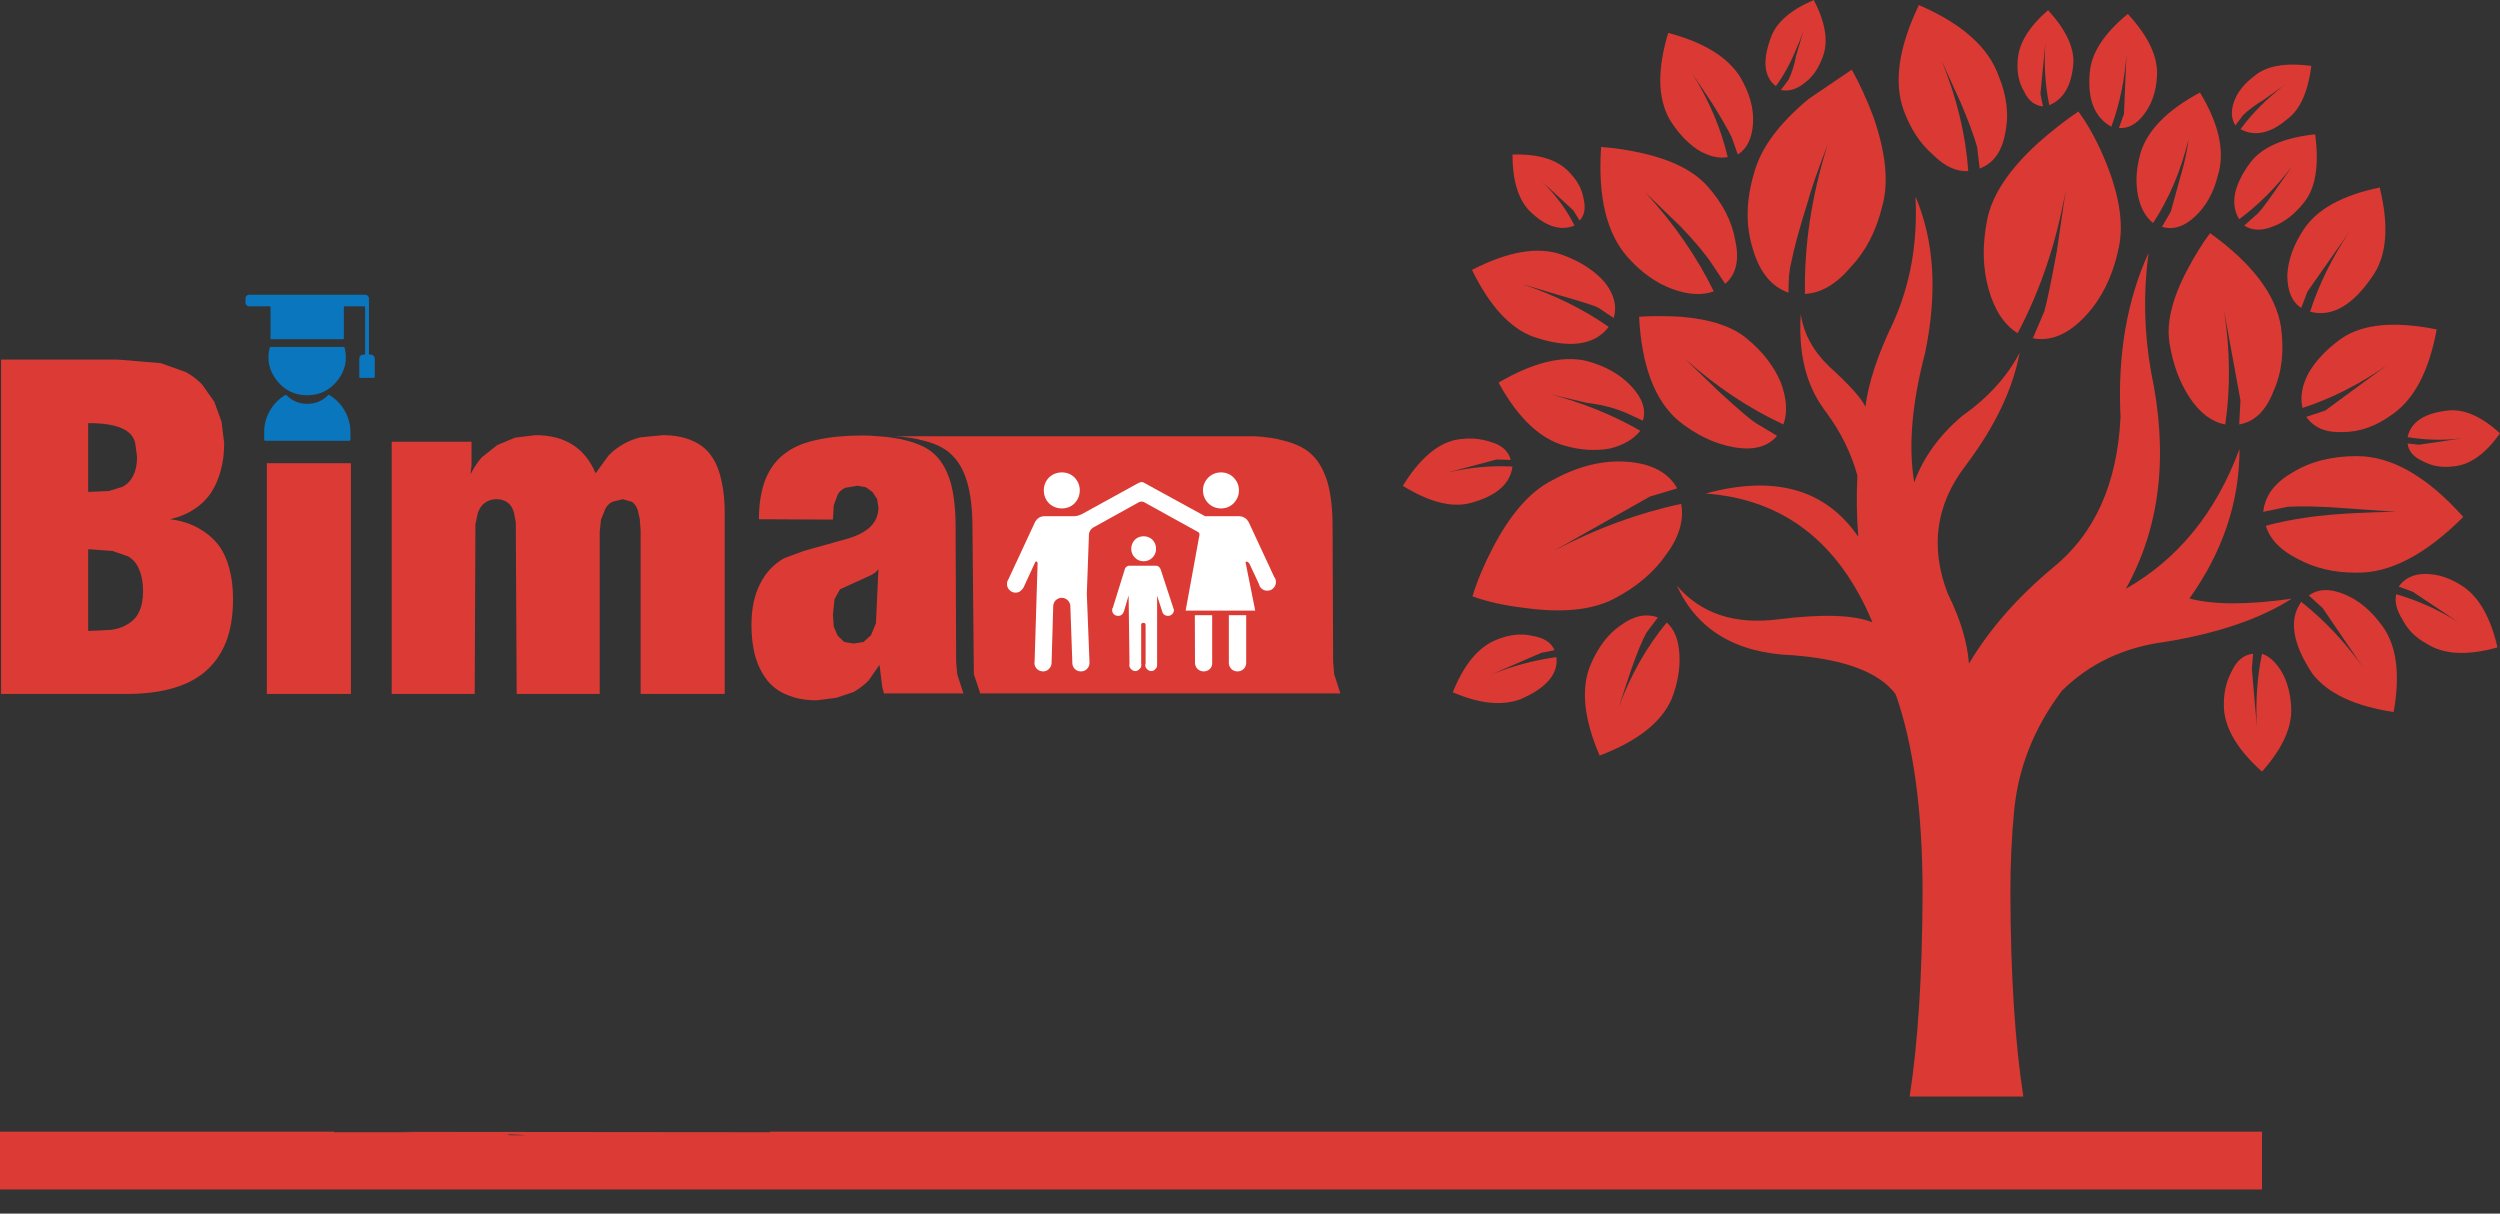 <svg width="103" height="50" viewBox="0 0 103 50" fill="none" xmlns="http://www.w3.org/2000/svg">
<rect x="0" y="0" width="103" height="50" fill="#333333" stroke="none"/>
<path d="M14.459 19.083H10.994V28.59H14.459V19.083ZM9.126 17.366L8.827 16.548L8.331 15.846C8.136 15.642 7.915 15.471 7.667 15.335L6.624 14.962L4.859 14.816H0.044V28.59H5.231C5.921 28.59 6.532 28.517 7.062 28.371C7.587 28.23 8.037 28.008 8.411 27.706C8.81 27.375 9.109 26.958 9.309 26.456C9.503 25.959 9.6 25.372 9.6 24.695V24.673C9.6 24.201 9.549 23.782 9.447 23.416C9.35 23.046 9.204 22.73 9.009 22.466C8.786 22.179 8.506 21.943 8.17 21.758C7.835 21.568 7.446 21.446 7.003 21.392C7.378 21.31 7.711 21.171 8.003 20.976C8.29 20.791 8.528 20.555 8.718 20.267C8.883 20.004 9.009 19.707 9.097 19.375C9.189 19.039 9.236 18.667 9.236 18.258L9.126 17.366ZM4.691 17.534C4.973 17.607 5.18 17.705 5.311 17.826C5.428 17.919 5.513 18.053 5.566 18.228L5.646 18.813V18.835C5.646 19.137 5.595 19.388 5.493 19.587C5.396 19.792 5.25 19.948 5.055 20.055L4.486 20.23L3.633 20.267V17.432C4.056 17.432 4.409 17.466 4.691 17.534ZM3.633 25.996V22.627L4.632 22.7L5.274 22.92C5.483 23.041 5.637 23.224 5.734 23.468C5.841 23.706 5.894 23.999 5.894 24.345V24.359C5.894 24.705 5.838 24.99 5.727 25.214C5.62 25.443 5.449 25.618 5.216 25.74C5.055 25.843 4.839 25.913 4.567 25.952L3.633 25.996ZM29.859 21.151C29.859 20.64 29.815 20.196 29.727 19.821C29.65 19.436 29.526 19.115 29.355 18.857C29.156 18.54 28.881 18.309 28.531 18.163C28.191 18.007 27.782 17.929 27.305 17.929L26.394 18.016C26.116 18.085 25.878 18.18 25.679 18.301C25.455 18.423 25.248 18.584 25.059 18.784L24.541 19.5C24.317 18.974 24.001 18.581 23.592 18.323C23.179 18.06 22.668 17.929 22.06 17.929L21.221 18.031L20.485 18.338L19.85 18.842C19.67 19.047 19.517 19.278 19.39 19.536C19.39 19.492 19.393 19.449 19.398 19.405L19.427 19.186V18.199H16.137V28.59H19.558L19.587 21.604L19.682 21.151C19.745 20.956 19.843 20.813 19.974 20.72C20.105 20.618 20.268 20.567 20.463 20.567C20.638 20.567 20.788 20.613 20.915 20.706C21.037 20.793 21.124 20.934 21.178 21.129L21.251 21.524L21.287 28.59H24.708V21.926L24.759 21.414L24.935 20.976C24.998 20.844 25.095 20.744 25.226 20.676L25.657 20.567L26.036 20.676C26.138 20.744 26.216 20.852 26.27 20.998L26.357 21.37L26.394 21.867V28.59H29.859V21.151ZM31.537 19.748C31.357 20.216 31.267 20.764 31.267 21.392L34.316 21.407L34.352 20.815L34.513 20.377C34.576 20.26 34.678 20.167 34.819 20.099L35.33 20.011L35.68 20.077L35.95 20.274L36.14 20.567L36.191 20.917C36.191 21.219 36.081 21.48 35.863 21.699C35.629 21.923 35.286 22.096 34.834 22.218L33.112 22.7L32.303 23C31.991 23.18 31.736 23.409 31.537 23.687C31.449 23.809 31.371 23.94 31.303 24.081C31.075 24.539 30.96 25.092 30.96 25.74C30.96 26.237 31.014 26.676 31.121 27.056C31.223 27.397 31.361 27.689 31.537 27.932C31.566 27.971 31.595 28.01 31.624 28.049C31.843 28.312 32.12 28.51 32.456 28.641C32.543 28.675 32.633 28.707 32.726 28.736C32.998 28.814 33.302 28.853 33.638 28.853L34.447 28.751L35.17 28.51C35.398 28.378 35.602 28.222 35.782 28.042L36.235 27.392L36.351 28.312L36.417 28.568H39.693L39.437 27.779L39.393 27.267L39.371 21.699C39.371 21.003 39.306 20.406 39.175 19.909C39.029 19.412 38.822 19.032 38.554 18.769C38.355 18.56 38.083 18.394 37.737 18.272C37.63 18.228 37.516 18.192 37.395 18.163C37.205 18.109 37.003 18.067 36.789 18.038C36.59 18.004 36.378 17.982 36.154 17.973C35.96 17.953 35.756 17.943 35.542 17.943C34.827 17.943 34.204 18.002 33.674 18.119C33.159 18.226 32.745 18.392 32.434 18.616C32.045 18.874 31.751 19.239 31.551 19.712C31.546 19.726 31.541 19.738 31.537 19.748ZM36.067 23.585L36.191 23.453L36.089 25.674L35.885 26.171L35.578 26.449L35.17 26.515L34.783 26.449L34.513 26.193L34.352 25.821L34.316 25.324L34.382 24.688L34.608 24.279L35.906 23.687L36.067 23.585ZM93.195 49.007V46.625H31.704C31.719 46.63 31.734 46.637 31.748 46.647L16.48 46.632C16.689 46.637 16.893 46.642 17.092 46.647H13.744C13.758 46.637 13.773 46.63 13.788 46.625H0V49.007H93.195ZM20.988 46.771C20.959 46.756 20.93 46.744 20.9 46.734C21.844 46.768 21.873 46.781 20.988 46.771Z" fill="#DB3B34"/>
<path d="M86.674 6.473C86.361 5.742 86.013 5.116 85.63 4.594C85.109 4.942 84.552 5.377 83.961 5.899C82.779 6.977 82.083 8.021 81.875 9.031C81.666 10.075 81.683 11.032 81.927 11.902C82.17 12.772 82.57 13.381 83.127 13.729C84.066 11.954 84.726 9.988 85.109 7.83L84.744 10.336C84.5 11.658 84.326 12.493 84.222 12.841L83.752 13.937C84.483 14.077 85.196 13.781 85.891 13.05C86.587 12.319 87.056 11.362 87.299 10.179C87.508 9.17 87.299 7.934 86.674 6.473Z" fill="#DA3A33"/>
<path d="M76.293 2.871L74.52 4.072C73.303 5.081 72.555 6.09 72.277 7.099C71.929 8.248 71.912 9.309 72.225 10.283C72.503 11.223 72.99 11.815 73.685 12.058C73.685 11.501 73.72 11.101 73.79 10.858C73.894 10.301 74.12 9.466 74.468 8.352C74.607 7.83 74.885 7.03 75.302 5.951C74.642 8.039 74.329 10.092 74.364 12.11C75.024 12.076 75.65 11.71 76.241 11.014C76.867 10.353 77.302 9.518 77.545 8.509C77.823 7.534 77.702 6.299 77.18 4.802C76.902 4.072 76.606 3.428 76.293 2.871Z" fill="#DA3A33"/>
<path d="M67.53 13.05C67.635 15.068 68.174 16.495 69.147 17.33C69.878 17.922 70.643 18.287 71.442 18.427C72.242 18.566 72.833 18.409 73.216 17.957L72.433 17.487C72.225 17.383 71.686 16.93 70.817 16.13L69.408 14.773C70.695 15.921 72.051 16.826 73.477 17.487C73.651 17 73.616 16.426 73.372 15.764C73.094 15.103 72.642 14.512 72.016 13.99C71.425 13.468 70.504 13.154 69.252 13.05C68.626 13.015 68.052 13.015 67.53 13.05Z" fill="#DA3A33"/>
<path d="M95.072 12.006L96.793 9.553C96.079 10.62 95.54 11.716 95.176 12.841C96.08 13.085 96.949 12.58 97.784 11.327C98.34 10.492 98.427 9.292 98.045 7.726C96.515 8.039 95.471 8.613 94.915 9.448C94.498 10.075 94.272 10.701 94.237 11.327C94.237 11.989 94.428 12.441 94.811 12.684L95.072 12.006Z" fill="#DA3A33"/>
<path d="M95.697 25.056L97.367 27.509C96.622 26.461 95.77 25.556 94.811 24.795C94.289 25.526 94.446 26.517 95.28 27.77C95.906 28.571 97.019 29.093 98.618 29.336C98.897 27.77 98.74 26.587 98.149 25.787C97.697 25.16 97.175 24.725 96.584 24.482C95.993 24.238 95.506 24.256 95.124 24.534L95.697 25.056Z" fill="#DA3A33"/>
<path d="M99.401 24.377L101.279 25.63C100.453 25.116 99.601 24.733 98.723 24.482C98.653 24.795 98.74 25.143 98.984 25.526C99.192 25.943 99.523 26.274 99.975 26.517C100.67 26.97 101.644 27.022 102.896 26.674C102.617 25.456 102.148 24.621 101.487 24.169C100.966 23.82 100.444 23.646 99.922 23.646C99.436 23.646 99.07 23.82 98.827 24.169L99.401 24.377Z" fill="#DA3A33"/>
<path d="M92.985 29.963L92.776 27.561L92.829 26.935C92.446 26.97 92.15 27.213 91.942 27.666C91.698 28.118 91.594 28.64 91.629 29.232C91.698 30.067 92.22 30.92 93.194 31.79C94.063 30.815 94.463 29.91 94.393 29.075C94.359 28.553 94.237 28.101 94.028 27.718C93.785 27.3 93.507 27.04 93.194 26.935C92.995 27.896 92.925 28.905 92.985 29.963Z" fill="#DA3A33"/>
<path d="M61.417 27.799L63.504 26.896L64.048 26.789C63.911 26.469 63.603 26.271 63.125 26.195C62.664 26.089 62.17 26.145 61.643 26.363C60.908 26.661 60.312 27.381 59.855 28.523C60.949 28.994 61.878 29.09 62.642 28.809C63.714 28.343 64.208 27.765 64.124 27.074C63.214 27.197 62.311 27.439 61.417 27.799Z" fill="#DA3A33"/>
<path d="M61.667 18.93L62.243 18.95C62.149 18.588 61.882 18.343 61.442 18.217C60.972 18.052 60.467 18.024 59.928 18.131C59.169 18.315 58.458 18.943 57.797 20.017C58.87 20.679 59.786 20.918 60.546 20.734C61.633 20.451 62.222 19.947 62.314 19.222C61.448 19.175 60.562 19.255 59.654 19.463L61.667 18.93Z" fill="#DA3A33"/>
<path d="M63.514 7.465L64.818 8.665L65.079 9.083C65.287 8.874 65.34 8.561 65.235 8.143C65.166 7.76 64.957 7.395 64.609 7.047C64.123 6.56 63.357 6.334 62.314 6.368C62.314 7.412 62.54 8.178 62.992 8.665C63.653 9.326 64.279 9.535 64.87 9.292C64.537 8.626 64.085 8.017 63.514 7.465Z" fill="#DA3A33"/>
<path d="M101.435 18.061L99.662 18.322L99.192 18.27C99.227 18.583 99.436 18.827 99.818 19.001C100.201 19.21 100.635 19.279 101.122 19.21C101.783 19.14 102.409 18.688 103 17.852C102.235 17.156 101.522 16.843 100.861 16.913C99.888 17.017 99.331 17.383 99.192 18.009C99.936 18.133 100.683 18.15 101.435 18.061Z" fill="#DA3A33"/>
<path d="M73.685 3.289L73.372 3.706C73.685 3.776 73.998 3.689 74.311 3.445C74.659 3.202 74.92 2.836 75.094 2.349C75.337 1.723 75.216 0.94 74.729 0C73.755 0.418 73.164 0.94 72.955 1.566C72.607 2.506 72.677 3.167 73.164 3.55C73.477 3.132 73.755 2.627 73.998 2.036C74.138 1.723 74.242 1.462 74.311 1.253L73.998 2.297C73.929 2.68 73.825 3.01 73.685 3.289Z" fill="#DA3A33"/>
<path d="M84.17 4.385L84.066 3.863L84.274 1.723C84.205 2.627 84.257 3.497 84.431 4.333C85.022 4.089 85.352 3.515 85.422 2.61C85.457 1.949 85.109 1.218 84.379 0.418C83.579 1.114 83.161 1.81 83.127 2.506C83.092 2.993 83.179 3.41 83.387 3.758C83.561 4.141 83.822 4.35 84.17 4.385Z" fill="#DA3A33"/>
<path d="M92.098 5.168L92.411 4.75C92.62 4.541 92.898 4.333 93.246 4.124L94.132 3.497C93.402 4.054 92.794 4.663 92.307 5.324C92.898 5.638 93.541 5.498 94.237 4.907C94.758 4.524 95.089 3.793 95.228 2.714C94.15 2.575 93.368 2.714 92.881 3.132C92.463 3.445 92.185 3.793 92.046 4.176C91.907 4.559 91.924 4.889 92.098 5.168Z" fill="#DA3A33"/>
<path d="M62.679 11.693L64.244 12.163C65.218 12.441 65.757 12.615 65.861 12.685L66.487 13.102C66.626 12.615 66.505 12.128 66.122 11.641C65.705 11.153 65.114 10.771 64.349 10.492C63.375 10.144 62.14 10.353 60.645 11.119C61.375 12.615 62.227 13.537 63.201 13.885C64.662 14.372 65.687 14.233 66.279 13.468C65.235 12.737 64.036 12.145 62.679 11.693Z" fill="#DA3A33"/>
<path d="M68.638 22.86C69.18 22.132 69.389 21.433 69.264 20.76C67.509 21.133 65.77 21.771 64.049 22.676L67.979 20.456L69.102 20.12C68.732 19.465 68.044 19.1 67.038 19.025C66.033 18.951 65.003 19.205 63.948 19.79C63.043 20.246 62.224 21.18 61.492 22.591C61.126 23.296 60.851 23.956 60.666 24.571C61.277 24.79 61.98 24.947 62.776 25.041C64.329 25.261 65.558 25.143 66.463 24.687C67.406 24.199 68.131 23.59 68.638 22.86Z" fill="#DA3A33"/>
<path d="M67.209 27.578C67.453 26.882 67.662 26.378 67.835 26.064L68.305 25.438C67.818 25.264 67.314 25.369 66.792 25.751C66.27 26.099 65.853 26.639 65.54 27.369C65.123 28.344 65.245 29.597 65.905 31.128C67.47 30.536 68.461 29.753 68.879 28.779C69.122 28.152 69.226 27.544 69.192 26.952C69.157 26.36 68.983 25.925 68.67 25.647C67.835 26.656 67.175 27.822 66.688 29.144L67.209 27.578Z" fill="#DA3A33"/>
<path d="M61.74 15.764C62.54 17.226 63.462 18.096 64.505 18.374C65.131 18.548 65.74 18.583 66.331 18.479C66.887 18.34 67.304 18.096 67.582 17.748C66.435 17.087 65.183 16.582 63.827 16.234L65.392 16.6C65.983 16.669 66.522 16.808 67.009 17.017L67.687 17.33C67.826 16.878 67.669 16.408 67.217 15.921C66.765 15.434 66.157 15.086 65.392 14.877C64.383 14.633 63.166 14.929 61.74 15.764Z" fill="#DA3A33"/>
<path d="M98.723 21.089C98.271 21.089 97.697 21.106 97.001 21.141C95.576 21.21 94.359 21.384 93.35 21.663C93.524 22.22 93.959 22.672 94.654 23.02C95.35 23.403 96.15 23.594 97.054 23.594C98.445 23.629 99.922 22.863 101.487 21.297C99.992 19.627 98.531 18.792 97.106 18.792C96.063 18.792 95.176 19.018 94.446 19.471C93.715 19.888 93.315 20.427 93.246 21.089L94.237 20.88C94.793 20.845 95.558 20.863 96.532 20.932L98.723 21.089Z" fill="#DA3A33"/>
<path d="M91.055 9.605C90.742 10.022 90.429 10.527 90.116 11.118C89.49 12.302 89.247 13.311 89.386 14.146C89.525 15.016 89.803 15.764 90.221 16.391C90.638 17.017 91.125 17.383 91.681 17.487C91.901 15.98 91.883 14.414 91.629 12.789L92.307 16.495L92.255 17.487C92.881 17.383 93.35 16.93 93.663 16.13C94.011 15.364 94.115 14.477 93.976 13.467C93.767 12.145 92.794 10.857 91.055 9.605Z" fill="#DA3A33"/>
<path d="M95.124 15.347C94.845 15.869 94.758 16.356 94.863 16.808C96.058 16.421 97.223 15.829 98.358 15.034L95.802 16.913L95.019 17.174C95.332 17.626 95.837 17.835 96.532 17.8C97.227 17.8 97.906 17.557 98.566 17.069C99.47 16.443 100.079 15.277 100.392 13.572C98.653 13.224 97.349 13.346 96.48 13.937C95.889 14.355 95.437 14.825 95.124 15.347Z" fill="#DA3A33"/>
<path d="M90.638 3.811C89.282 4.541 88.464 5.377 88.186 6.316C88.012 6.943 87.978 7.517 88.082 8.039C88.186 8.561 88.395 8.944 88.708 9.187C89.368 8.178 89.855 7.03 90.168 5.742C90.099 6.264 89.995 6.751 89.855 7.204L89.438 8.717L89.073 9.344C89.525 9.483 89.977 9.344 90.429 8.926C90.881 8.509 91.194 7.952 91.368 7.256C91.681 6.281 91.438 5.133 90.638 3.811Z" fill="#DA3A33"/>
<path d="M71.338 5.638L71.599 6.368C71.981 6.125 72.19 5.69 72.225 5.063C72.26 4.472 72.086 3.845 71.703 3.184C71.182 2.349 70.191 1.74 68.73 1.357C68.278 2.854 68.295 4.037 68.782 4.907C69.095 5.429 69.478 5.846 69.93 6.16C70.382 6.438 70.799 6.542 71.182 6.473C70.903 5.29 70.417 4.141 69.721 3.028L70.556 4.28C70.903 4.837 71.164 5.29 71.338 5.638Z" fill="#DA3A33"/>
<path d="M87.508 4.698L87.299 5.272C87.682 5.307 88.03 5.116 88.343 4.698C88.656 4.28 88.83 3.776 88.864 3.184C88.934 2.384 88.534 1.514 87.665 0.574C86.691 1.375 86.169 2.175 86.1 2.975C85.996 4.089 86.291 4.837 86.987 5.22C87.334 4.28 87.543 3.271 87.612 2.192L87.508 4.698Z" fill="#DA3A33"/>
<path d="M92.933 8.874L92.463 9.292C92.776 9.5 93.159 9.518 93.611 9.344C94.098 9.17 94.532 8.839 94.915 8.352C95.402 7.76 95.558 6.821 95.384 5.533C94.098 5.672 93.211 6.055 92.724 6.682C92.029 7.621 91.872 8.404 92.255 9.031C93.055 8.439 93.785 7.708 94.445 6.838L93.715 7.882C93.333 8.439 93.072 8.77 92.933 8.874Z" fill="#DA3A33"/>
<path d="M67.687 6.316C67.061 6.177 66.487 6.09 65.966 6.055C65.826 8.108 66.192 9.622 67.061 10.597C67.617 11.223 68.226 11.658 68.887 11.902C69.547 12.145 70.121 12.18 70.608 12.006C69.912 10.579 68.974 9.222 67.791 7.934L69.252 9.344C69.878 10.005 70.312 10.527 70.556 10.91L71.077 11.693C71.529 11.31 71.668 10.718 71.495 9.918C71.356 9.118 70.973 8.369 70.347 7.673C69.791 7.047 68.904 6.595 67.687 6.316Z" fill="#DA3A33"/>
<path d="M79.997 2.506L80.779 4.228C81.092 4.959 81.318 5.568 81.457 6.055L81.562 6.943C82.118 6.734 82.466 6.264 82.605 5.533C82.779 4.768 82.692 3.967 82.344 3.132C81.927 1.949 80.832 0.974 79.058 0.209C78.224 1.949 78.015 3.393 78.432 4.541C78.71 5.307 79.11 5.916 79.632 6.368C80.119 6.856 80.606 7.082 81.092 7.047C80.988 5.551 80.623 4.037 79.997 2.506Z" fill="#DA3A33"/>
<path d="M78.918 8.1C79.015 10.005 78.704 11.747 77.984 13.325C77.357 14.626 76.98 15.771 76.854 16.759C76.693 16.409 76.197 15.856 75.365 15.101C74.704 14.467 74.312 13.749 74.191 12.945C74.089 14.543 74.405 15.844 75.139 16.847C75.173 16.901 75.212 16.954 75.256 17.008C75.854 17.826 76.277 18.689 76.525 19.595C76.482 20.433 76.494 21.273 76.562 22.116C75.215 20.153 73.118 19.558 70.273 20.333C73.474 20.567 75.764 22.335 77.145 25.638C76.367 25.331 75.079 25.29 73.279 25.514C71.475 25.748 70.076 25.285 69.084 24.125C69.921 25.952 71.516 26.909 73.87 26.997C75.995 27.163 77.401 27.691 78.087 28.583C78.087 28.602 78.096 28.622 78.116 28.641C78.845 30.736 79.21 33.452 79.21 36.789C79.2 40.15 79.023 42.947 78.677 45.178H83.361C83.016 42.947 82.838 40.15 82.828 36.789C82.828 35.586 82.879 34.463 82.981 33.42C83.147 31.637 83.803 29.983 84.951 28.459C86.079 27.343 87.49 26.673 89.182 26.449C91.371 26.093 93.117 25.499 94.42 24.666C92.606 24.924 91.201 24.922 90.204 24.659C91.58 22.73 92.268 20.676 92.268 18.499C91.3 21.115 89.739 23.034 87.585 24.257C89 21.724 89.348 18.752 88.628 15.342C88.336 13.72 88.3 12.08 88.518 10.424C87.624 12.387 87.239 14.643 87.366 17.191C87.234 19.928 86.303 21.997 84.572 23.395C83.108 24.617 81.958 25.933 81.121 27.341C81.053 26.449 80.761 25.487 80.246 24.454C79.511 22.544 79.755 20.791 80.975 19.193C82.181 17.6 82.925 16.048 83.208 14.538C82.687 15.527 81.894 16.397 80.829 17.147C79.891 17.946 79.237 18.854 78.867 19.872C78.619 18.401 78.767 16.628 79.312 14.553C79.828 12.073 79.696 9.922 78.918 8.1Z" fill="#DA3A33"/>
<path d="M15.439 14.771C15.439 14.728 15.423 14.691 15.391 14.659C15.362 14.627 15.325 14.612 15.28 14.612H15.24C15.214 14.612 15.201 14.598 15.201 14.572V12.303C15.201 12.26 15.185 12.223 15.153 12.191C15.124 12.159 15.087 12.143 15.042 12.143C14.975 12.143 13.385 12.143 10.271 12.143C10.226 12.143 10.188 12.159 10.156 12.191C10.127 12.22 10.112 12.257 10.112 12.303V12.462C10.112 12.507 10.127 12.545 10.156 12.577C10.188 12.606 10.226 12.621 10.271 12.621H11.106C11.133 12.621 11.146 12.634 11.146 12.661V13.935C11.146 13.961 11.159 13.975 11.186 13.975H14.127C14.154 13.975 14.167 13.961 14.167 13.935V12.661C14.167 12.634 14.18 12.621 14.207 12.621H15.002C15.028 12.621 15.042 12.634 15.042 12.661V14.572C15.042 14.598 15.028 14.612 15.002 14.612H14.962C14.917 14.612 14.879 14.627 14.847 14.659C14.818 14.688 14.803 14.726 14.803 14.771V15.527C14.803 15.554 14.816 15.567 14.843 15.567H15.399C15.426 15.567 15.439 15.554 15.439 15.527V14.771Z" fill="#0976BE"/>
<path d="M11.796 16.275C11.784 16.266 11.773 16.265 11.763 16.27C11.495 16.427 11.283 16.64 11.126 16.908C10.965 17.184 10.884 17.483 10.884 17.805V18.11C10.884 18.144 10.901 18.161 10.935 18.161H14.387C14.401 18.161 14.413 18.157 14.423 18.148C14.433 18.138 14.438 18.125 14.438 18.11V17.805C14.438 17.485 14.357 17.186 14.194 16.908C14.037 16.64 13.825 16.427 13.557 16.27C13.547 16.265 13.536 16.266 13.524 16.275C13.286 16.517 12.998 16.638 12.661 16.638C12.323 16.638 12.034 16.517 11.796 16.275Z" fill="#0976BE"/>
<path d="M14.199 14.325C14.194 14.304 14.18 14.293 14.159 14.293H11.15C11.129 14.293 11.115 14.304 11.11 14.325C10.988 14.826 11.088 15.279 11.408 15.682C11.729 16.083 12.145 16.284 12.656 16.284C13.165 16.284 13.58 16.083 13.901 15.682C14.221 15.279 14.321 14.826 14.199 14.325Z" fill="#0976BE"/>
<path d="M54.706 19.909C54.56 19.412 54.353 19.032 54.086 18.769C53.823 18.496 53.437 18.294 52.926 18.163C52.566 18.06 52.153 17.997 51.686 17.973H36.847C37.314 17.997 37.728 18.06 38.088 18.163C38.598 18.294 38.983 18.496 39.24 18.769C39.513 19.032 39.719 19.412 39.86 19.909C39.996 20.406 40.065 21.003 40.065 21.699L40.123 27.779L40.386 28.568H55.224L54.968 27.779L54.925 27.267L54.903 21.699C54.903 21.003 54.837 20.406 54.706 19.909Z" fill="#DB3B34"/>
<path d="M47.119 23.124C47.26 23.124 47.382 23.073 47.484 22.971C47.581 22.873 47.63 22.754 47.63 22.613C47.63 22.467 47.581 22.342 47.484 22.24C47.382 22.143 47.26 22.094 47.119 22.094C46.973 22.094 46.852 22.143 46.754 22.24C46.657 22.342 46.608 22.467 46.608 22.613C46.608 22.754 46.657 22.873 46.754 22.971C46.852 23.073 46.973 23.124 47.119 23.124ZM50.628 27.289C50.628 27.299 50.628 27.306 50.628 27.311C50.628 27.404 50.662 27.487 50.73 27.56C50.798 27.628 50.883 27.662 50.985 27.662C51.083 27.662 51.168 27.628 51.241 27.56C51.309 27.487 51.343 27.404 51.343 27.311V25.346H50.628V27.289ZM47.885 25.2C47.885 25.214 47.887 25.224 47.892 25.229C47.907 25.253 47.924 25.28 47.943 25.309C47.997 25.353 48.055 25.375 48.118 25.375C48.187 25.375 48.242 25.353 48.286 25.309C48.34 25.26 48.366 25.204 48.366 25.141C48.366 25.112 48.359 25.087 48.344 25.068C48.344 25.058 48.342 25.049 48.337 25.039L47.827 23.482C47.797 23.385 47.739 23.326 47.651 23.307H46.514C46.445 23.317 46.392 23.353 46.353 23.416L45.85 25.039C45.835 25.049 45.828 25.061 45.828 25.075C45.823 25.095 45.821 25.117 45.821 25.141C45.821 25.204 45.845 25.26 45.893 25.309C45.942 25.353 46 25.375 46.069 25.375C46.137 25.375 46.193 25.353 46.236 25.309C46.27 25.27 46.295 25.226 46.309 25.178L46.499 24.535L46.535 27.348C46.531 27.367 46.528 27.384 46.528 27.399C46.528 27.467 46.552 27.523 46.601 27.567C46.65 27.621 46.708 27.648 46.776 27.648C46.839 27.648 46.895 27.621 46.944 27.567C46.997 27.523 47.024 27.467 47.024 27.399C47.024 27.384 47.022 27.367 47.017 27.348V25.726C47.022 25.687 47.051 25.665 47.104 25.66C47.168 25.66 47.199 25.692 47.199 25.755V27.341C47.19 27.355 47.185 27.375 47.185 27.399C47.185 27.467 47.209 27.523 47.258 27.567C47.306 27.621 47.365 27.648 47.433 27.648C47.501 27.648 47.557 27.621 47.6 27.567C47.649 27.523 47.673 27.467 47.673 27.399C47.673 27.389 47.673 27.382 47.673 27.377V24.542L47.885 25.2ZM49.942 25.346H49.227L49.234 27.333C49.244 27.426 49.278 27.501 49.337 27.56C49.41 27.628 49.495 27.662 49.592 27.662C49.694 27.662 49.779 27.628 49.847 27.56C49.906 27.501 49.937 27.431 49.942 27.348V25.346ZM49.782 20.735C49.928 20.876 50.103 20.947 50.307 20.947C50.511 20.947 50.684 20.876 50.825 20.735C50.971 20.584 51.044 20.406 51.044 20.201C51.044 20.002 50.971 19.826 50.825 19.675C50.684 19.534 50.511 19.463 50.307 19.463C50.103 19.463 49.928 19.534 49.782 19.675C49.636 19.826 49.563 20.002 49.563 20.201C49.563 20.406 49.636 20.584 49.782 20.735ZM44.602 21.166C44.486 21.229 44.374 21.263 44.267 21.268H43.092C42.878 21.254 42.725 21.341 42.633 21.531L41.545 23.87C41.507 23.928 41.487 23.991 41.487 24.06C41.487 24.152 41.519 24.233 41.582 24.301C41.655 24.379 41.742 24.418 41.845 24.418C41.947 24.418 42.029 24.379 42.093 24.301C42.127 24.271 42.154 24.237 42.173 24.198L42.654 23.154C42.708 23.11 42.739 23.129 42.749 23.212L42.625 27.282C42.62 27.292 42.618 27.302 42.618 27.311C42.618 27.404 42.652 27.487 42.72 27.56C42.793 27.628 42.878 27.662 42.975 27.662C43.073 27.662 43.153 27.628 43.216 27.56C43.289 27.487 43.325 27.404 43.325 27.311L43.391 25.039C43.391 25.019 43.391 25.005 43.391 24.995C43.391 24.922 43.408 24.858 43.442 24.805C43.452 24.781 43.467 24.759 43.486 24.739C43.564 24.666 43.649 24.63 43.741 24.63C43.843 24.63 43.929 24.666 43.997 24.739C44.06 24.802 44.094 24.88 44.099 24.973C44.099 24.978 44.099 24.985 44.099 24.995L44.179 27.26C44.179 27.275 44.179 27.292 44.179 27.311C44.179 27.404 44.213 27.487 44.281 27.56C44.349 27.628 44.434 27.662 44.536 27.662C44.634 27.662 44.717 27.628 44.785 27.56C44.853 27.487 44.887 27.404 44.887 27.311C44.887 27.302 44.887 27.292 44.887 27.282L44.777 24.469L44.865 22.014C44.874 21.906 44.928 21.816 45.025 21.743L46.937 20.684C47.005 20.659 47.068 20.659 47.126 20.684L49.373 21.926C49.422 21.955 49.431 22.021 49.402 22.123L48.848 25.156H51.715L51.314 23.154C51.362 23.119 51.416 23.141 51.474 23.219L51.875 24.074C51.88 24.118 51.897 24.157 51.926 24.191C51.936 24.211 51.948 24.225 51.963 24.235C52.031 24.303 52.114 24.337 52.211 24.337C52.313 24.337 52.396 24.303 52.459 24.235C52.532 24.167 52.568 24.081 52.568 23.979C52.568 23.945 52.563 23.913 52.554 23.884C52.554 23.879 52.554 23.875 52.554 23.87C52.544 23.835 52.527 23.806 52.503 23.782L51.452 21.524C51.355 21.339 51.194 21.254 50.971 21.268H49.65L47.156 19.902C47.087 19.848 47.002 19.848 46.9 19.902L44.602 21.166ZM43.005 20.201C43.005 20.406 43.075 20.584 43.216 20.735C43.367 20.876 43.544 20.947 43.749 20.947C43.958 20.947 44.133 20.876 44.274 20.735C44.415 20.584 44.486 20.406 44.486 20.201C44.486 20.002 44.415 19.826 44.274 19.675C44.133 19.534 43.958 19.463 43.749 19.463C43.544 19.463 43.367 19.534 43.216 19.675C43.075 19.826 43.005 20.002 43.005 20.201Z" fill="white"/>
</svg>
